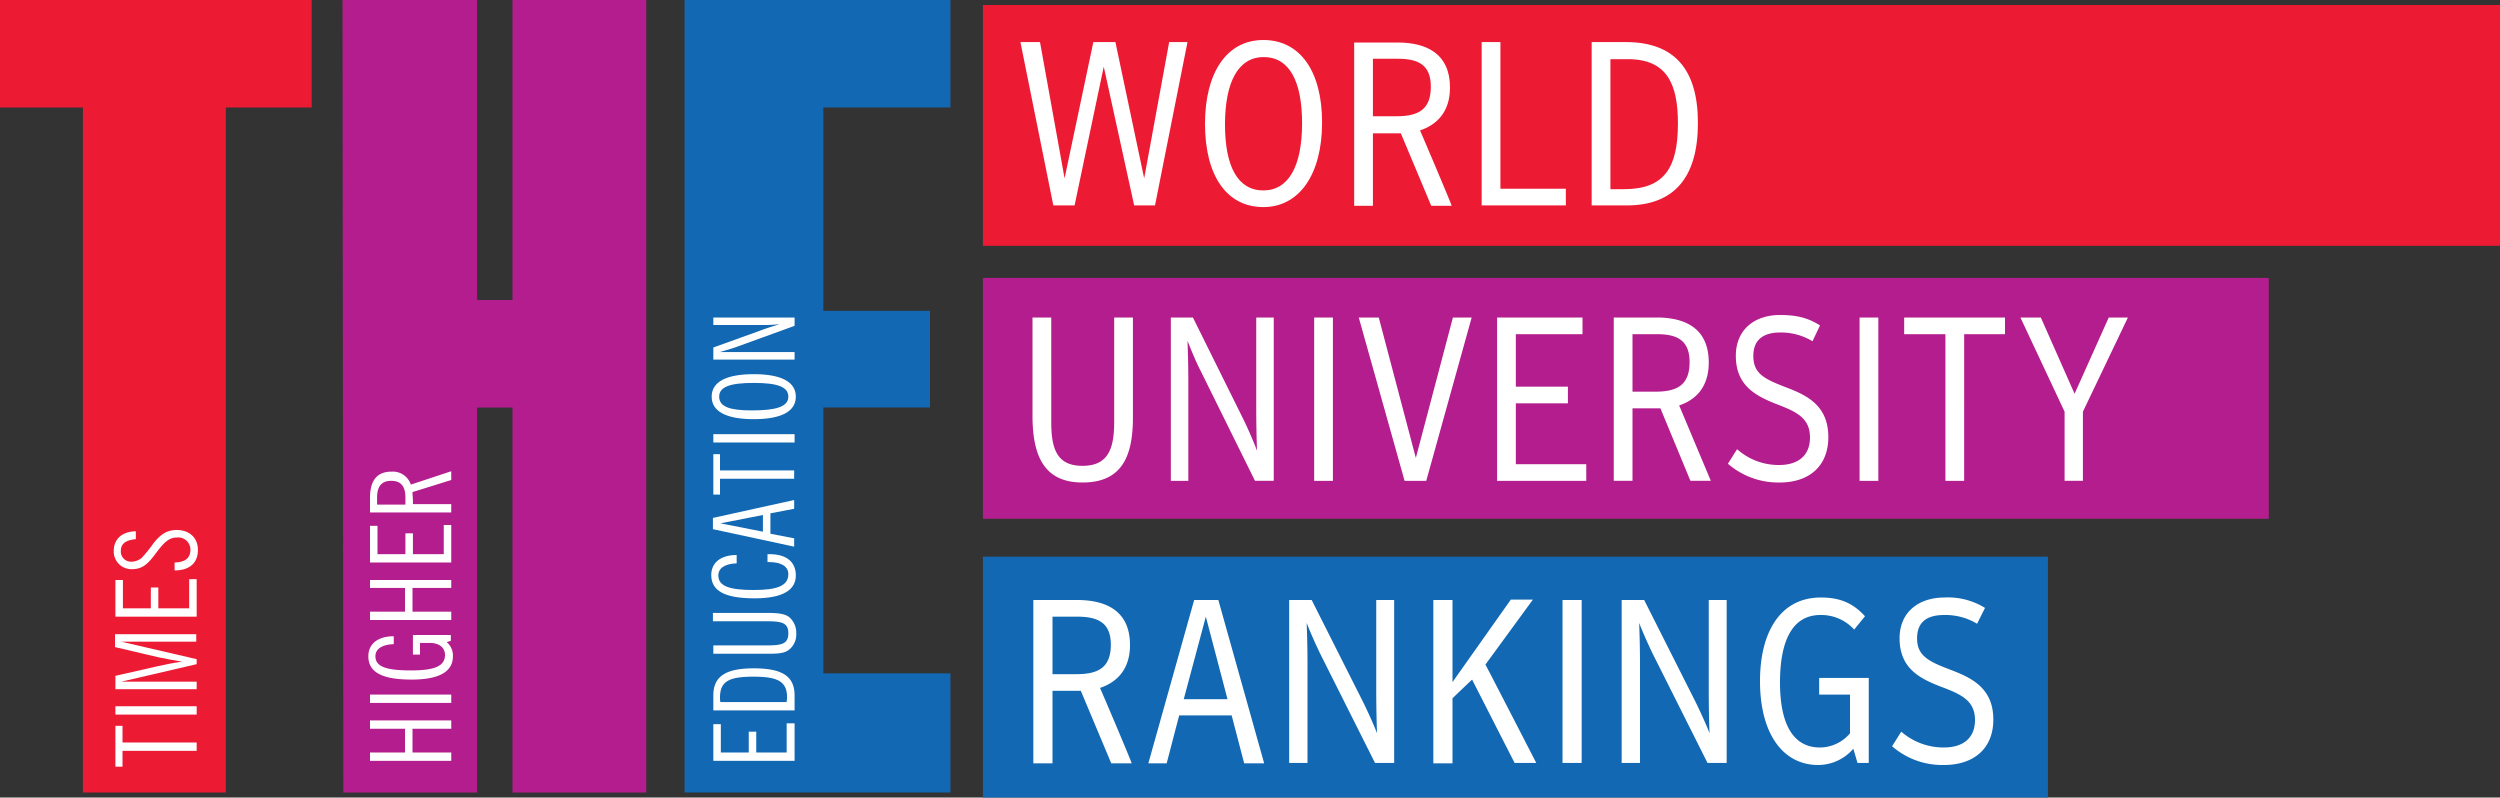 <svg xmlns="http://www.w3.org/2000/svg" viewBox="0 0 600 191.4"><rect x="0" y="0" width="600" height="191.4" fill="#333333" stroke="none"/><defs><style>.cls-1{fill:#ed1a34;}.cls-2{fill:#b41d8d;}.cls-3{fill:#1268b3;}.cls-4{fill:#fff;}</style></defs><g id="Layer_2" data-name="Layer 2"><g id="layer"><polygon class="cls-1" points="54.2 190.2 19.9 190.2 19.9 25.8 0 25.8 0 0 74.8 0 74.8 25.8 54.2 25.8 54.2 190.2"/><polygon class="cls-2" points="114.5 97.8 114.5 190.2 82.4 190.2 82.2 0 114.5 0 114.5 72 123 72 123 0 155.1 0 155.1 190.2 123 190.2 123 97.8 114.5 97.8"/><polygon class="cls-3" points="228.1 25.8 197.6 25.8 197.6 74.6 223.2 74.6 223.2 97.8 197.6 97.8 197.6 161.6 228.1 161.6 228.1 190.2 164.3 190.2 164.3 0 228.1 0 228.1 25.8"/><polygon class="cls-4" points="29.4 180.2 29.4 184 27.7 184 27.7 174.2 29.4 174.2 29.4 178.2 47.2 178.2 47.2 180.2 29.4 180.2"/><rect class="cls-4" x="27.7" y="169.5" width="19.5" height="2"/><path class="cls-4" d="M27.7,165.3v-3.1l10.1-2.3c1.8-.4,3.7-.8,5.9-1.1-2-.3-3.9-.7-5.9-1.1l-10.2-2.4v-3.1H47.1V154h-18l18.1,4.2v1.2l-18.1,4.2H47.2v1.8H27.7"/><polygon class="cls-4" points="27.7 148 27.7 139.2 29.5 139.2 29.5 146 36.2 146 36.2 141 38 141 38 146 45.4 146 45.4 139 47.2 139 47.2 148 27.7 148"/><path class="cls-4" d="M42,135c2.5-.1,3.7-1.1,3.7-3.1a2.92,2.92,0,0,0-3.2-2.9c-2.1,0-3.3,1.4-5.1,3.8s-3.1,3.8-5.7,3.8a4.23,4.23,0,0,1-4.4-4.3c0-2.9,1.9-4.7,5.3-4.8v1.9c-2.4.2-3.6,1.1-3.6,2.8a2.45,2.45,0,0,0,2.7,2.6,3.88,3.88,0,0,0,2.3-.9,35.06,35.06,0,0,0,2.9-3.6c1.7-2.1,3.2-3.1,5.5-3.1,3.1,0,5.1,1.9,5.1,4.8,0,3.1-2,4.9-5.6,4.9V135"/><polygon class="cls-4" points="88.8 182.6 88.8 180.6 97.2 180.6 97.2 174.9 88.8 174.9 88.8 172.9 108.3 172.9 108.3 174.9 99 174.9 99 180.6 108.3 180.6 108.3 182.6 88.8 182.6"/><rect class="cls-4" x="88.8" y="166.7" width="19.5" height="2"/><path class="cls-4" d="M107.2,154.1a4.19,4.19,0,0,1,1.5,3.4c0,3.7-3.3,5.6-9.9,5.6-7,0-10.4-1.7-10.4-5.6,0-2.9,2.2-4.8,6.1-4.8v1.9c-2.9.1-4.4,1.2-4.4,2.9,0,2.6,2.8,3.4,8.6,3.4,5.5,0,8.1-1,8.1-3.7,0-1.7-1.3-2.9-3.7-2.9h-2.3v2.8H99.1v-4.7h9.1v1.4l-1,.3"/><polygon class="cls-4" points="88.8 148.8 88.8 146.8 97.2 146.8 97.2 141.1 88.8 141.1 88.8 139.2 108.3 139.2 108.3 141.1 99 141.1 99 146.8 108.3 146.8 108.3 148.8 88.8 148.8"/><polygon class="cls-4" points="88.8 135 88.8 126.2 90.6 126.2 90.6 133 97.3 133 97.3 128 99.1 128 99.1 133 106.5 133 106.5 126 108.3 126 108.3 135 88.8 135"/><path class="cls-4" d="M88.8,123.1v-3.6q0-6.3,5.1-6.3a4.54,4.54,0,0,1,4.7,3.1l9.7-3.2v2.1L99,118.1c0,.7.1,1.4.1,2.1v.8h9.2v2H88.8m8.5-3.6c0-2.7-1.1-4-3.4-4s-3.4,1.3-3.4,4v1.7h6.8Z"/><polygon class="cls-4" points="171.2 182.6 171.2 173.8 173 173.8 173 180.6 179.7 180.6 179.7 175.6 181.5 175.6 181.5 180.6 188.8 180.6 188.8 173.6 190.7 173.6 190.7 182.6 171.2 182.6"/><path class="cls-4" d="M171.2,170.5v-3.6c0-4.6,3-6.5,9.7-6.5s9.8,1.8,9.8,6.5v3.6H171.2m17.6-2c0-.4.1-.7.1-1.1,0-3.9-2.3-5-8.1-5s-8,1.1-8,5a4.1,4.1,0,0,0,.1,1.1Z"/><path class="cls-4" d="M171.2,156.9v-2h12.4c3.8,0,5.6-.2,5.6-2.9s-1.8-2.9-5.6-2.9H171.1v-2h12.7c2.6,0,4.4.1,5.6,1a4.94,4.94,0,0,1,1.7,3.9,4.65,4.65,0,0,1-1.7,3.9c-1.2,1-3,1-5.6,1H171.2"/><path class="cls-4" d="M184.7,133c4.1,0,6.3,1.9,6.3,5.1,0,3.6-3.3,5.5-9.9,5.5-7,0-10.4-1.7-10.4-5.6,0-2.9,2.2-4.8,6.1-4.8v2c-2.9.1-4.4,1.2-4.4,2.9,0,2.6,2.7,3.5,8.5,3.5,5.6,0,8.3-1,8.3-3.8,0-1.8-1.6-2.9-4.6-2.9h-.4V133h.5"/><path class="cls-4" d="M171.1,127v-2.7l19.5-4.3v2.1l-5.7,1.1v4.9l5.7,1.1v2Zm12-3.4-10.2,2,10.2,2Z"/><polygon class="cls-4" points="172.8 114.9 172.8 118.7 171.2 118.7 171.2 109 172.8 109 172.8 112.9 190.6 112.9 190.6 114.9 172.8 114.9"/><rect class="cls-4" x="171.2" y="104.2" width="19.5" height="2"/><path class="cls-4" d="M180.9,100.6c-6.7,0-10.1-1.9-10.1-5.4s3.4-5.4,10.1-5.4S191,91.7,191,95.2s-3.4,5.4-10.1,5.4m-.5-2.1c5.9,0,8.8-.9,8.8-3.3s-2.7-3.3-8.3-3.3-8.3.9-8.3,3.3,2.5,3.3,7.8,3.3"/><path class="cls-4" d="M172.7,84.5h18v1.8H171.2V83.4l11.1-4c1.6-.6,3.2-1.1,4.8-1.6a34.74,34.74,0,0,1-4.3.2H171.2V76.2h19.5v2l-13.5,4.9c-1.6.6-3.1,1-4.5,1.4"/><rect class="cls-1" x="235.9" y="1.2" width="364.1" height="57.8"/><rect class="cls-2" x="235.9" y="66.7" width="308.6" height="57.8"/><rect class="cls-3" x="235.9" y="133.6" width="255.6" height="57.8"/><path class="cls-4" d="M386.5,45.3V14.2h4.2c9.4,0,12,6,12,15.4,0,10.6-3.2,15.8-12.9,15.8h-3.3M382,49.3h8.4c11.4,0,17.1-6.7,17.1-19.8,0-12.7-5.5-19.4-17.3-19.4H382Zm-26.4,0h20.2v-4H360.1V10.1h-4.5ZM329.5,28V14.1h5.9c4.8,0,8,1.3,8,6.7,0,5.6-3.1,7.1-8.3,7.1h-5.6Zm11.3,3.3C344.7,30,348,27,348,21c0-8.1-5.6-10.8-12.6-10.8H325V49.4h4.5V32h6.7l7.3,17.4h4.9c.1-.1-7.6-18.2-7.6-18.1M303.2,45.7c-6.1,0-9.2-5.7-9.2-15.8s3.1-16.2,9.3-16.2,9.2,5.9,9.2,15.9c0,10.2-3.2,16.1-9.3,16.1m0,4c8.6,0,14.1-7.8,14.1-20.3,0-12.2-5.2-19.8-14.1-19.8s-14,8-14,20.1c0,12.6,5.3,20,14,20m-50.4-.4h5.1l7-33.3,7.3,33.3h5L285,10.1h-4.4l-6,32.7-6.9-32.7h-5.3l-6.9,32.7-5.9-32.7h-4.7Z"/><path class="cls-4" d="M495.4,115.4h4.5V98.8l10.8-22.6h-4.6l-8.2,18.3-8.1-18.3h-4.9l10.6,22.6v16.6m-28.6,0h4.5V80.2h9.8v-4H457v4h9.9v35.2Zm-20.6,0h4.5V76.2h-4.5Zm-19.2.4c7.3,0,11.7-4.1,11.7-10.9,0-7.7-5.3-10.1-10.3-12-5.2-2-7.7-3.3-7.7-7.5,0-4,2.6-5.6,6.4-5.6a14.59,14.59,0,0,1,7.8,2.1l1.8-3.8c-2.7-1.7-5.3-2.5-9.6-2.5-6.1,0-10.6,3.5-10.6,9.8,0,7.1,4.7,9.6,9.8,11.6,4.7,1.8,8,3.3,8,8,0,4.2-2.7,6.6-7.4,6.6a14.91,14.91,0,0,1-10.1-3.8l-2.2,3.5a18.46,18.46,0,0,0,12.4,4.5M391.8,94.1V80.2h5.8c4.7,0,7.9,1.3,7.9,6.7,0,5.6-3.1,7.1-8.2,7.1h-5.5ZM403,97.3c3.9-1.3,7.1-4.3,7.1-10.3,0-8.1-5.5-10.8-12.5-10.8H387.3v39.2h4.5V98h6.7l7.2,17.4h4.9L403,97.3m-43.7,18.1h21.4v-4H363.8V96.8h12.5v-4H363.8V80.2h16v-4H359.3Zm-22.2,0h5.2l10.9-39.2h-4.5l-8.9,33.7-8.9-33.7h-4.8Zm-21.7,0h4.5V76.2h-4.5Zm-34.4,0h4.2V91.8c0-3.7-.1-7.5-.2-10,.8,2,2,5,3.2,7.3l13,26.3h4.5V76.2h-4.2v22c0,3.5.1,8.4.2,10-.6-1.6-2.1-5.2-3.4-7.8l-12-24.2H281v39.2Zm-21.2.4c9.4,0,12.1-6.2,12.1-15.6v-24h-4.5v25.1c0,6.5-1.5,10.5-7.6,10.5s-7.5-4-7.5-10.5V76.2h-4.5v24c.1,9.4,2.9,15.6,12,15.6"/><path class="cls-4" d="M466.5,183.6c7.4,0,11.9-4.1,11.9-10.9,0-7.7-5.4-10.1-10.4-12-5.3-2-7.9-3.4-7.9-7.5s2.6-5.6,6.5-5.6a14.7,14.7,0,0,1,7.9,2.1l1.9-3.8a16.84,16.84,0,0,0-9.7-2.5c-6.1,0-10.8,3.4-10.8,9.8,0,7.1,4.7,9.6,9.9,11.6,4.8,1.8,8.2,3.3,8.2,8,0,4.2-2.7,6.6-7.5,6.6a15.49,15.49,0,0,1-10.2-3.8l-2.2,3.5a18.33,18.33,0,0,0,12.4,4.5m-21.7-3.9,1,3.4h2.7V162.7H436.6v4H444V176a9.54,9.54,0,0,1-7.2,3.4c-6.5,0-9.6-5.7-9.6-15.6s2.9-16.2,9.7-16.2a10.66,10.66,0,0,1,8.1,3.5l2.6-3.2c-2.9-3.2-6.1-4.5-10.6-4.5-9.5,0-14.6,8-14.6,20.1,0,12.3,5.3,20.1,14,20.1a11.19,11.19,0,0,0,8.4-3.9m-55.5,3.4h4.3V159.5c0-3.7-.1-7.5-.2-10,.8,2.1,2.1,5,3.2,7.3l13.2,26.3h4.6V144h-4.3v22c0,3.5.1,8.4.2,10-.6-1.6-2.2-5.2-3.5-7.8L394.6,144h-5.4v39.1Zm-14.3,0h4.6V144H375Zm-26.4-19.4V144H344v39.2h4.6V167.6c1-1,4.7-4.5,4.7-4.5l10.2,20h5.2s-12.2-23.7-12.2-23.6l11.4-15.6h-5.3Zm-39.1,19.4h4.3V159.5c0-3.7-.1-7.5-.2-10,.8,2.1,2.1,5,3.2,7.3L330,183.1h4.6V144h-4.3v22c0,3.5.1,8.4.2,10-.6-1.6-2.2-5.2-3.5-7.8L314.8,144h-5.4v39.1Zm-14.9-15.3H284.1l5.3-19.8ZM283,171.7h12.6l3,11.5h4.8l-11-39.2h-5.8l-11,39.2H280Zm-30.4-9.8V148h5.9c4.8,0,8.1,1.3,8.1,6.7,0,5.6-3.1,7.1-8.3,7.1h-5.7Zm11.4,3.2c3.9-1.3,7.2-4.3,7.2-10.3,0-8.1-5.6-10.8-12.7-10.8H248v39.2h4.6V165.8h6.8l7.3,17.4h4.9c.1-.1-7.6-18.2-7.6-18.1"/></g></g></svg>